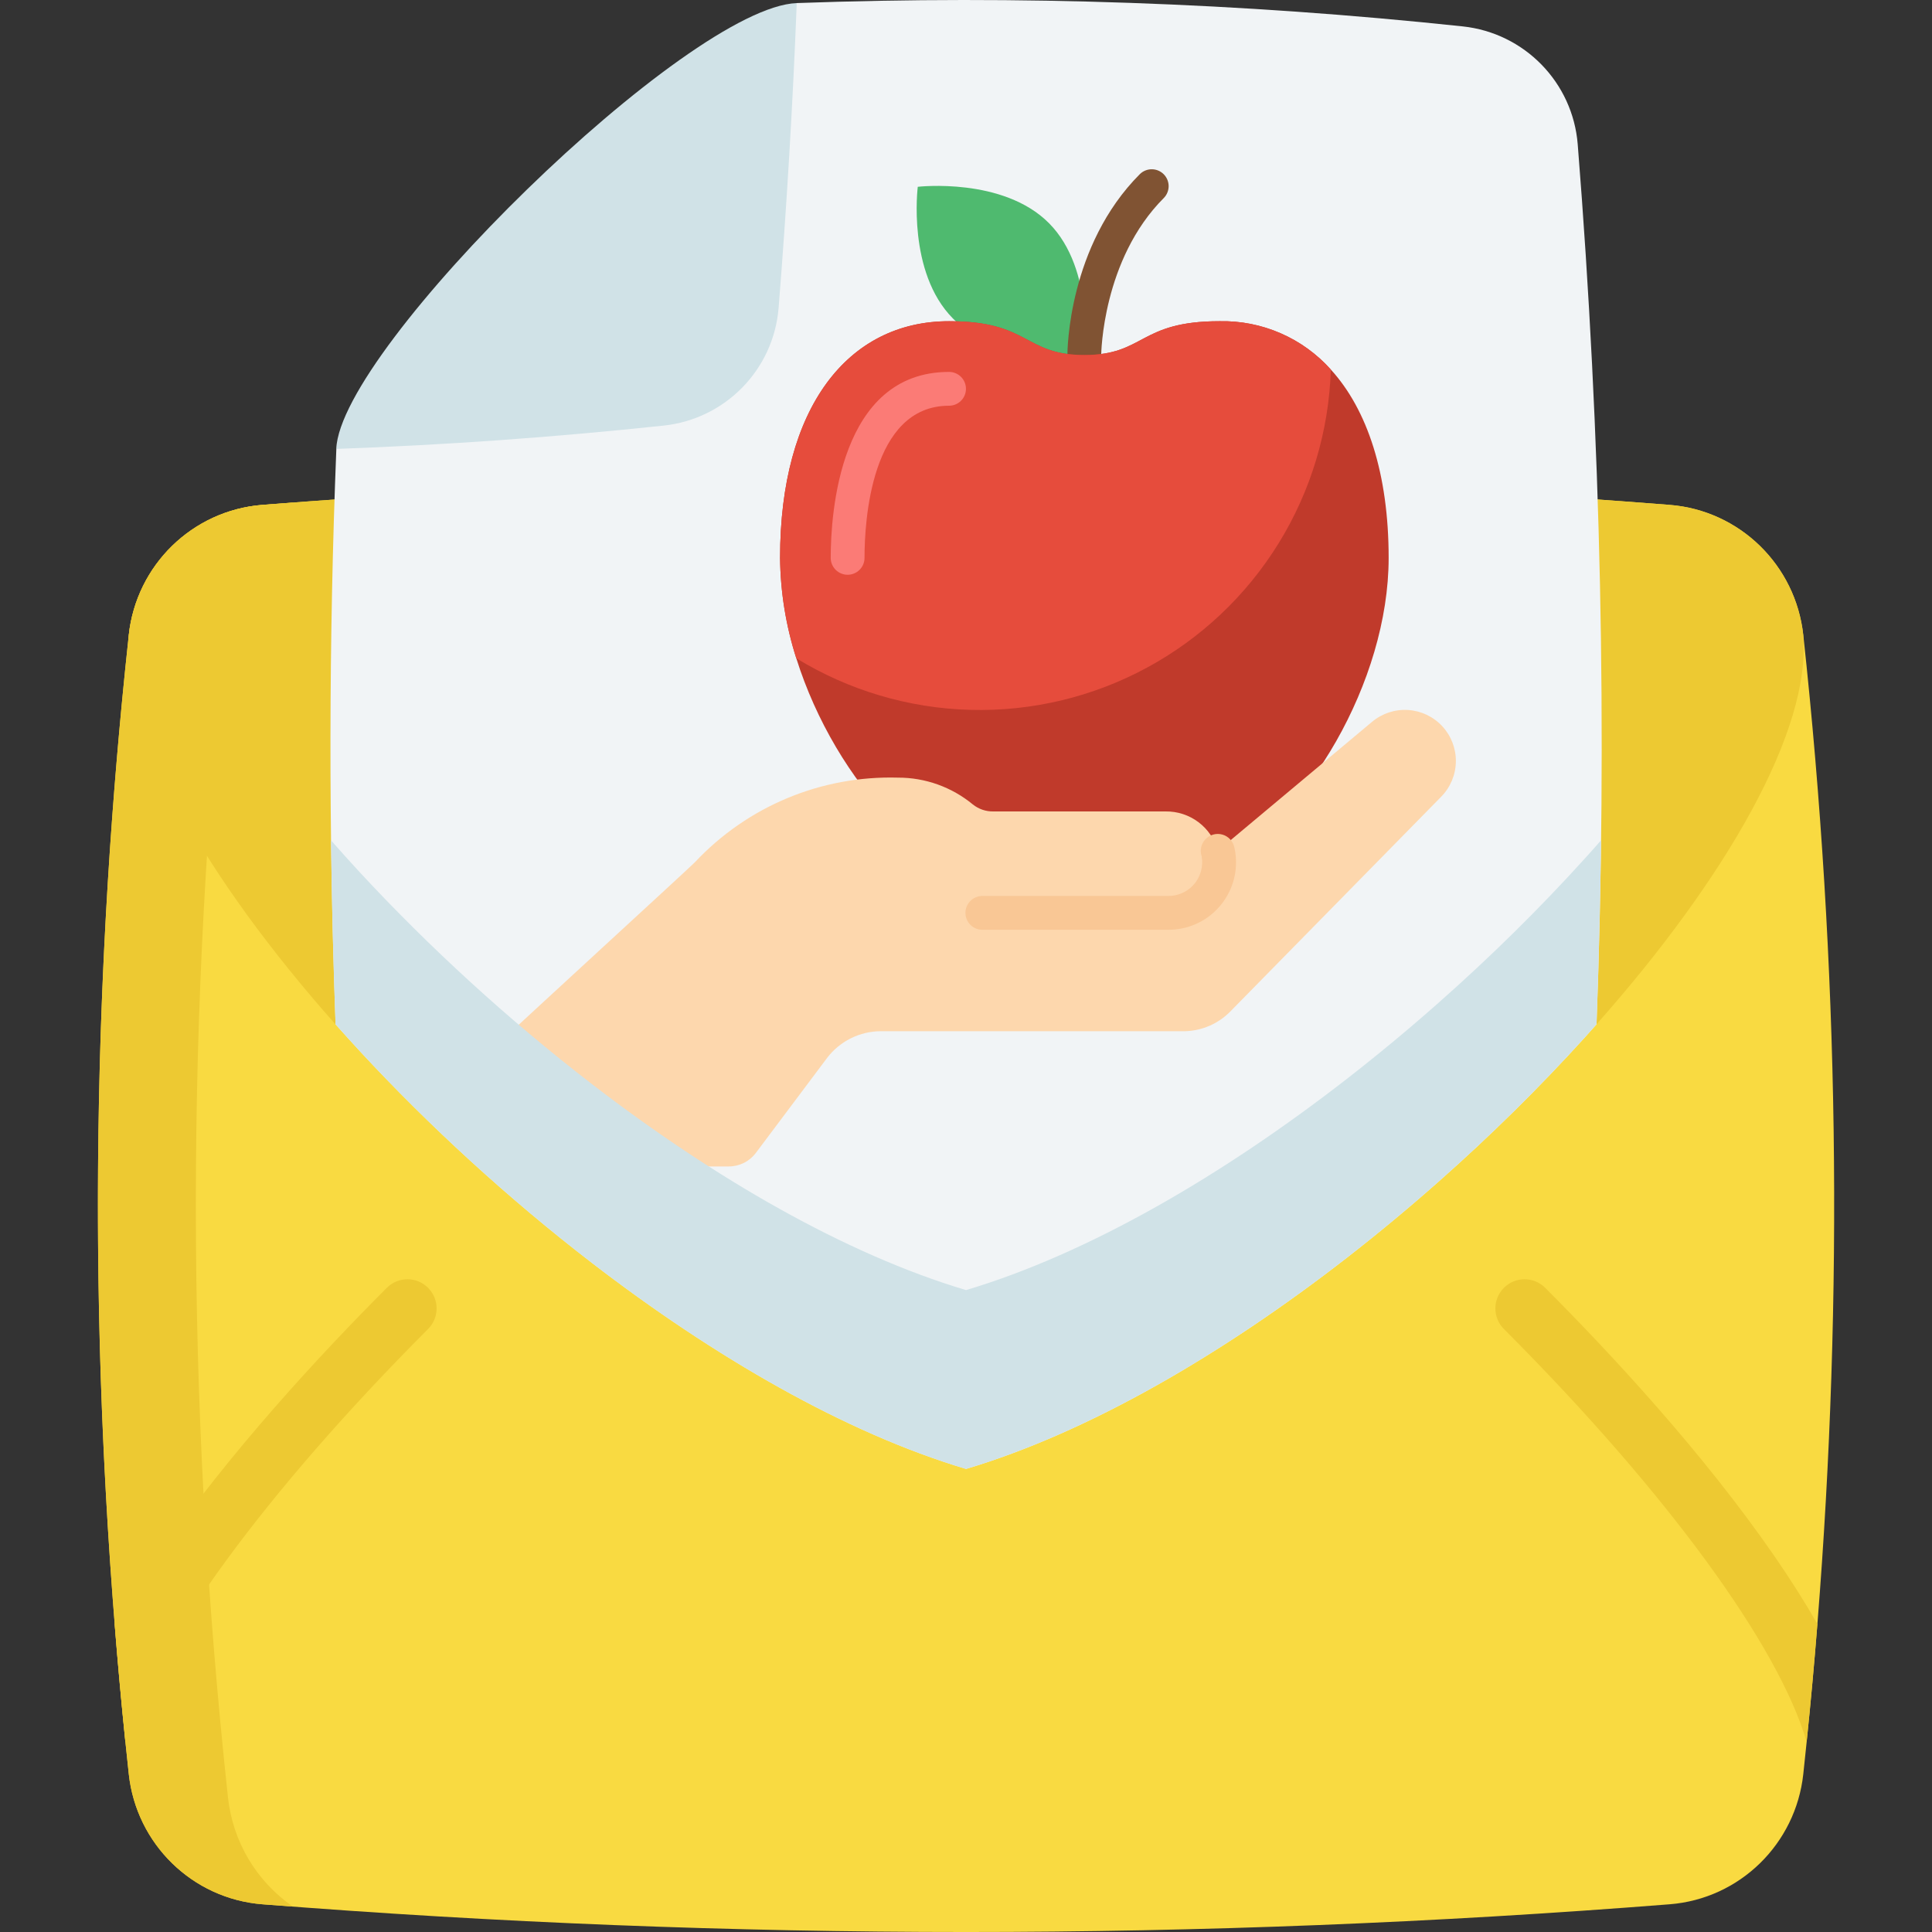 <svg width="80" height="80" viewBox="0 0 80 80" fill="none" xmlns="http://www.w3.org/2000/svg">
<rect x="0" y="0" width="80" height="80" fill="#333333" stroke="none"/>
<g clip-path="url(#clip0_400_1273)">
<path d="M75.255 67.246C75.126 68.876 74.978 70.504 74.81 72.13C74.765 72.574 74.719 73.019 74.67 73.463C74.356 76.355 72.039 78.623 69.14 78.852C49.745 80.383 30.259 80.383 10.864 78.852C7.965 78.623 5.647 76.355 5.333 73.463C5.285 73.019 5.238 72.576 5.193 72.132C5.026 70.506 4.878 68.878 4.749 67.248V67.246C3.657 53.595 3.854 39.947 5.333 26.295C5.647 23.403 7.965 21.135 10.864 20.906C30.259 19.376 49.745 19.376 69.14 20.906C72.039 21.135 74.357 23.403 74.671 26.295C76.15 39.947 76.346 53.597 75.255 67.246Z" fill="#F9DA41"/>
<path d="M12.129 78.947C11.706 78.917 11.285 78.885 10.864 78.852C7.964 78.624 5.646 76.355 5.333 73.463C3.629 57.741 3.629 42.017 5.333 26.295C5.646 23.403 7.964 21.136 10.864 20.906C11.285 20.873 11.706 20.841 12.129 20.811C11.382 21.326 10.755 21.997 10.291 22.777C9.828 23.557 9.537 24.428 9.44 25.33C7.666 41.697 7.666 58.062 9.44 74.428C9.537 75.331 9.828 76.201 10.291 76.981C10.755 77.761 11.382 78.432 12.129 78.947ZM75.254 67.246C75.125 68.876 74.977 70.504 74.809 72.13C73.662 68.169 69.039 61.804 62.273 55.031C61.803 54.559 61.803 53.794 62.275 53.325C62.387 53.212 62.52 53.123 62.667 53.063C62.813 53.002 62.971 52.971 63.129 52.971C63.288 52.971 63.445 53.003 63.591 53.063C63.738 53.124 63.871 53.214 63.983 53.326C66.677 56.024 70.513 60.143 73.475 64.436C74.152 65.419 74.746 66.356 75.254 67.246Z" fill="#EDC932"/>
<path d="M17.726 55.031C10.961 61.807 6.338 68.171 5.19 72.132C5.023 70.506 4.875 68.878 4.746 67.248V67.247C5.255 66.357 5.847 65.42 6.525 64.436C9.488 60.143 13.322 56.024 16.017 53.326C16.129 53.214 16.262 53.125 16.408 53.064C16.555 53.003 16.712 52.971 16.87 52.971C17.029 52.971 17.186 53.002 17.333 53.063C17.479 53.124 17.612 53.213 17.724 53.325C18.196 53.795 18.196 54.559 17.726 55.031ZM74.666 26.296V26.286C74.348 23.398 72.033 21.135 69.136 20.907C49.742 19.376 30.256 19.376 10.862 20.907C7.962 21.136 5.646 23.402 5.331 26.293L5.332 26.296C4.987 30.228 8.514 36.354 13.892 42.417C14.078 42.626 14.267 41.163 14.457 41.372C14.603 41.535 14.751 41.696 14.902 41.86C17.75 44.934 21.043 47.957 24.518 50.631C29.569 54.516 35.001 57.661 39.999 59.153C45.087 57.634 50.628 54.4 55.756 50.417C57.056 49.406 58.323 48.354 59.557 47.263C61.718 45.355 63.754 43.344 65.591 41.318C65.765 41.126 65.937 42.607 66.106 42.416C71.484 36.352 75.01 30.226 74.666 26.296Z" fill="#EDC932"/>
<path d="M66.11 42.415C65.94 42.608 65.768 42.8 65.595 42.99C63.759 45.016 61.723 47.027 59.561 48.936C58.328 50.026 57.061 51.078 55.761 52.089C50.633 56.072 45.091 59.306 40.003 60.825C35.006 59.334 29.573 56.188 24.523 52.303C21.047 49.629 17.754 46.607 14.907 43.532C14.567 43.163 14.23 42.791 13.896 42.417C13.603 34.477 13.613 26.528 13.927 18.589L32.995 0.127C42.186 -0.206 51.376 0.116 60.567 1.093C63.123 1.365 65.125 3.412 65.33 5.975C66.298 18.096 66.559 30.264 66.11 42.415Z" fill="#F1F4F6"/>
<path d="M44.728 16.034L44.898 14.7C44.898 14.7 45.346 11.172 43.442 9.247C41.538 7.322 38.003 7.735 38.003 7.735C38.003 7.735 37.555 11.27 39.459 13.188C39.501 13.23 39.543 13.272 39.585 13.307L44.728 16.034Z" fill="#4FBA6F"/>
<path d="M44.899 17.655C44.714 17.655 44.535 17.582 44.404 17.45C44.273 17.319 44.199 17.141 44.199 16.955V14.7C44.199 14.517 44.233 10.176 47.204 7.205C47.336 7.078 47.513 7.007 47.697 7.009C47.88 7.01 48.056 7.084 48.186 7.214C48.315 7.343 48.389 7.519 48.391 7.702C48.392 7.886 48.322 8.063 48.194 8.195C45.641 10.748 45.599 14.661 45.599 14.7V16.955C45.599 17.047 45.581 17.138 45.546 17.223C45.511 17.308 45.459 17.385 45.394 17.45C45.329 17.515 45.252 17.567 45.167 17.602C45.082 17.637 44.991 17.655 44.899 17.655Z" fill="#805333"/>
<path d="M57.501 23.1C57.501 28.238 54.057 33.964 50.48 35.777L42.178 36.379C38.783 36.946 34.59 32.41 32.973 27.258C32.542 25.913 32.315 24.512 32.301 23.1C32.301 16.884 35.101 13.3 39.301 13.3C42.661 13.3 42.381 14.7 44.901 14.7C47.421 14.7 47.141 13.3 50.501 13.3C51.367 13.282 52.228 13.451 53.023 13.797C53.818 14.142 54.529 14.656 55.107 15.302C56.619 16.961 57.501 19.621 57.501 23.1Z" fill="#C03A2B"/>
<path d="M55.107 15.302C55.029 17.848 54.283 20.329 52.945 22.496C51.607 24.664 49.723 26.442 47.482 27.652C45.241 28.863 42.721 29.464 40.175 29.394C37.628 29.325 35.145 28.588 32.973 27.258C32.542 25.913 32.315 24.512 32.301 23.1C32.301 16.884 35.101 13.3 39.301 13.3C42.661 13.3 42.381 14.7 44.901 14.7C47.421 14.7 47.141 13.3 50.501 13.3C51.367 13.282 52.228 13.451 53.023 13.797C53.818 14.142 54.529 14.656 55.107 15.302Z" fill="#E64C3C"/>
<path d="M59.676 32.991L50.94 41.888C50.447 42.388 49.78 42.679 49.078 42.7H36.478C36.044 42.7 35.615 42.802 35.226 42.996C34.838 43.191 34.499 43.472 34.238 43.82L31.298 47.74C31.168 47.914 30.999 48.055 30.804 48.152C30.61 48.249 30.396 48.3 30.178 48.3H21.099C20.728 48.299 20.373 48.151 20.11 47.889C19.848 47.626 19.7 47.271 19.699 46.9V44.695C19.699 44.505 19.738 44.316 19.814 44.142C19.89 43.967 20.001 43.81 20.14 43.68C21.946 41.979 28.407 36.071 28.778 35.7C29.851 34.556 31.155 33.652 32.603 33.048C34.051 32.445 35.61 32.156 37.178 32.2C38.312 32.196 39.412 32.59 40.286 33.313C40.527 33.504 40.826 33.606 41.133 33.6H48.266C48.757 33.593 49.235 33.75 49.627 34.045C50.019 34.34 50.301 34.758 50.429 35.231L56.813 29.89C57.229 29.541 57.764 29.365 58.306 29.399C58.848 29.434 59.356 29.675 59.724 30.075C60.093 30.474 60.293 30.999 60.284 31.542C60.275 32.085 60.057 32.604 59.676 32.991Z" fill="#FDD7AD"/>
<path d="M48.377 38.5H40.677C40.491 38.5 40.313 38.426 40.182 38.295C40.05 38.164 39.977 37.986 39.977 37.8C39.977 37.614 40.05 37.436 40.182 37.305C40.313 37.174 40.491 37.1 40.677 37.1H48.377C48.567 37.101 48.756 37.063 48.931 36.988C49.107 36.914 49.265 36.804 49.396 36.666C49.528 36.527 49.629 36.363 49.694 36.184C49.76 36.005 49.788 35.815 49.777 35.624C49.773 35.568 49.767 35.512 49.758 35.457C49.716 35.334 49.709 35.202 49.739 35.076C49.768 34.95 49.833 34.834 49.924 34.743L49.931 34.736C50.019 34.648 50.13 34.585 50.25 34.554C50.371 34.522 50.498 34.524 50.617 34.558C50.737 34.592 50.846 34.658 50.932 34.748C51.018 34.838 51.079 34.949 51.107 35.071C51.145 35.227 51.168 35.386 51.177 35.546C51.199 35.927 51.143 36.308 51.012 36.666C50.881 37.024 50.678 37.351 50.416 37.628C50.154 37.905 49.837 38.125 49.487 38.275C49.136 38.425 48.758 38.501 48.377 38.5Z" fill="#F9C795"/>
<path d="M35.098 23.8C34.913 23.8 34.735 23.726 34.603 23.595C34.472 23.464 34.398 23.286 34.398 23.1C34.398 21.293 34.748 15.4 39.298 15.4C39.484 15.4 39.662 15.474 39.793 15.605C39.925 15.736 39.998 15.914 39.998 16.1C39.998 16.286 39.925 16.464 39.793 16.595C39.662 16.726 39.484 16.8 39.298 16.8C36.05 16.8 35.798 21.622 35.798 23.1C35.798 23.286 35.725 23.464 35.593 23.595C35.462 23.726 35.284 23.8 35.098 23.8Z" fill="#FB7B76"/>
<path d="M66.295 34.797C66.264 37.337 66.202 39.877 66.108 42.415C65.938 42.608 65.766 42.8 65.593 42.99C63.756 45.016 61.72 47.027 59.559 48.936C58.326 50.026 57.058 51.078 55.759 52.089C50.63 56.072 45.089 59.306 40.001 60.825C35.003 59.334 29.571 56.188 24.52 52.303C21.045 49.629 17.752 46.607 14.905 43.532C14.565 43.163 14.228 42.791 13.894 42.417C13.8 39.877 13.738 37.339 13.707 34.799C14.1 35.247 14.499 35.685 14.905 36.127C17.752 39.201 21.045 42.224 24.52 44.897C29.571 48.783 35.003 51.928 40.001 53.42C45.089 51.901 50.63 48.667 55.759 44.683C57.058 43.672 58.326 42.621 59.559 41.53C61.721 39.621 63.757 37.611 65.593 35.584C65.83 35.324 66.064 35.062 66.295 34.797ZM13.924 18.589C18.442 18.427 22.959 18.104 27.479 17.623C30.034 17.352 32.037 15.304 32.241 12.742C32.577 8.543 32.827 4.337 32.992 0.128C28.474 0.29 14.089 14.384 13.924 18.589Z" fill="#D0E2E7"/>
</g>
<defs>
<clipPath id="clip0_400_1273">
<rect width="80" height="80" fill="white"/>
</clipPath>
</defs>
</svg>
